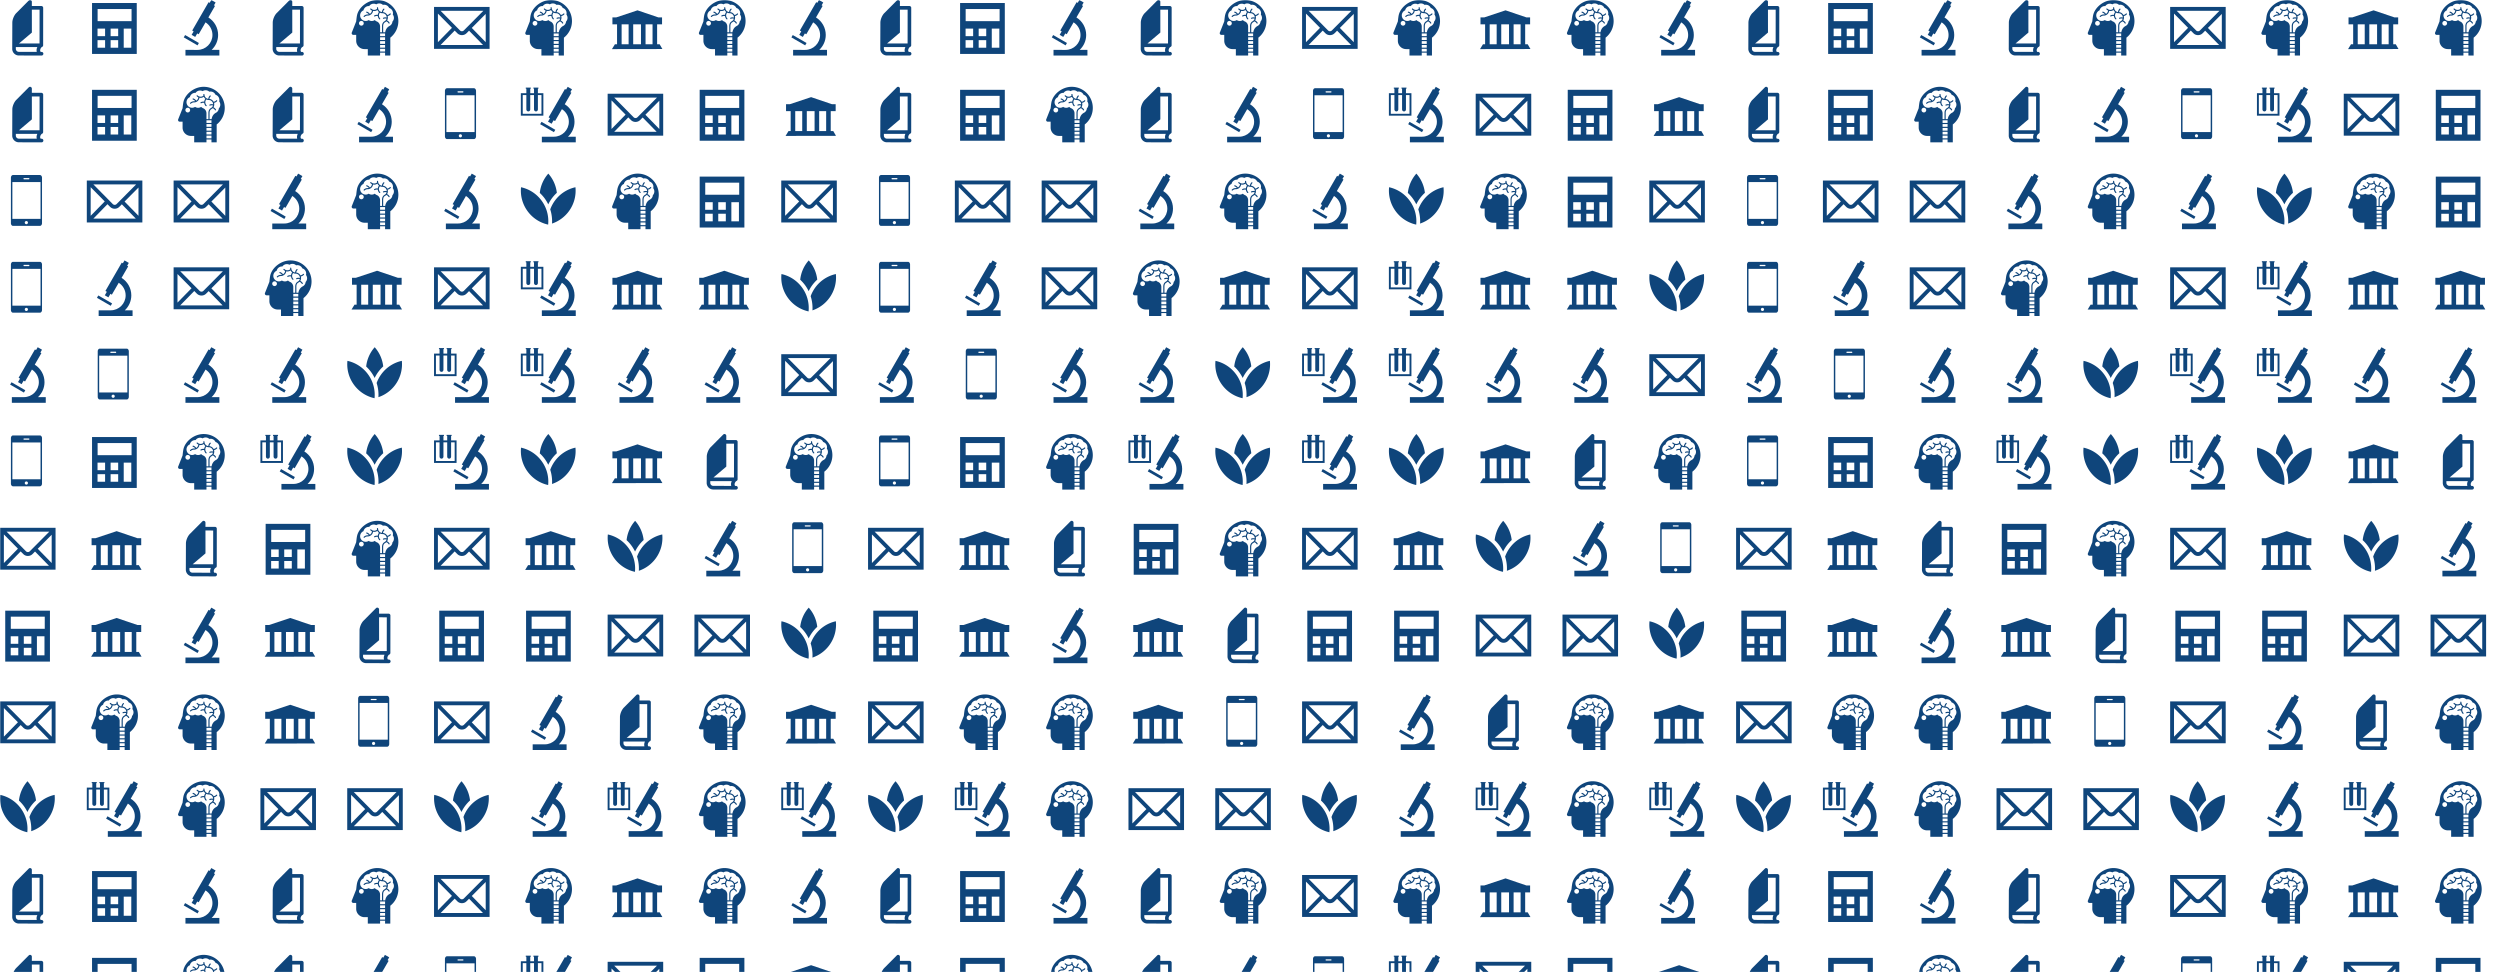 <svg xmlns="http://www.w3.org/2000/svg" version="1.1" xmlns:xlink="http://www.w3.org/1999/xlink" xmlns:svgjs="http://svgjs.dev/svgjs" width="1440" height="560" preserveAspectRatio="none" viewBox="0 0 1440 560"><g mask="url(&quot;#SvgjsMask1683&quot;)" fill="none"><use xlink:href="#SvgjsG1693" transform="translate(0, 0)" fill="#0f457b"></use><use xlink:href="#SvgjsG1693" transform="translate(0, 500)" fill="#0f457b"></use><use xlink:href="#SvgjsG1693" transform="translate(500, 0)" fill="#0f457b"></use><use xlink:href="#SvgjsG1693" transform="translate(500, 500)" fill="#0f457b"></use><use xlink:href="#SvgjsG1693" transform="translate(1000, 0)" fill="#0f457b"></use><use xlink:href="#SvgjsG1693" transform="translate(1000, 500)" fill="#0f457b"></use></g><defs><mask id="SvgjsMask1683"><rect width="1440" height="560" fill="#ffffff"></rect></mask><g id="SvgjsG1684"><path d="M11.974 14.95h-0.243c-0.142-0.162-0.195-0.364-0.152-0.614 0.071-0.413 0.364-0.754 0.504-0.803l-0.002-0.005a0.525 0.525 0 0 0 0.346-0.491l0.01-10.776c0-0.289-0.234-0.525-0.517-0.527 0 0-2.157-0.002-2.749-0.006l0.003-1.204c0-0.213-0.123-0.403-0.318-0.485a0.517 0.517 0 0 0-0.564 0.11L4.684 3.773C4.051 4.41 3.55 5.613 3.549 6.518L3.52 14.057c-0.002 1.054 0.844 1.918 1.892 1.923l6.56 0.02c0.285 0 0.518-0.235 0.518-0.521v-0.002c0-0.291-0.229-0.525-0.516-0.526M11.398 2.784c0 0.899-0.008 8.829-0.01 9.73h-5.912l3.702-3.137-0.007-6.597c0.336 0.002 1.916 0.004 2.227 0.004M4.557 14.06s0.002-0.434 0.002-0.498H10.75c-0.089 0.19-0.16 0.391-0.194 0.594-0.049 0.28-0.024 0.542 0.038 0.79l-5.179-0.016c-0.474 0-0.858-0.389-0.858-0.87"></path></g><g id="SvgjsG1686"><path d="M3.312 10.09l3.972 2.294-0.394 0.681L2.919 10.771 3.312 10.09z"></path><path d="M10.944 14.37c1.147-1.084 1.874-2.605 1.874-4.304 0-2.093-1.099-3.981-2.809-5.041l1.915-3.315-0.3-0.174L12.096 0.715 10.858 0 10.384 0.82l-0.317-0.183-4.708 8.156 0.411 0.238-0.584 1.01 1.035 0.597 0.584-1.01 0.41 0.237 1.98-3.429c1.214 0.774 1.993 2.13 1.993 3.63 0 2.373-1.932 4.304-4.305 4.304H3.413V16h9.766V14.37H10.944z"></path></g><g id="SvgjsG1689"><path d="M7.867 14.689a9.978 9.978 0 0 0-1.863-6.862A9.989 9.989 0 0 0 0.059 3.924 9.973 9.973 0 0 0 1.92 10.788a9.979 9.979 0 0 0 5.947 3.902z m-0.971-7.508a11.292 11.292 0 0 1 1 1.675 11.329 11.329 0 0 1 0.996-1.675 11.095 11.095 0 0 1 1.477-1.65A9.969 9.969 0 0 0 7.914 0a9.977 9.977 0 0 0-2.456 5.564 11.227 11.227 0 0 1 1.438 1.617z m8.833-3.258a9.988 9.988 0 0 0-5.945 3.904 10.058 10.058 0 0 0-1.314 2.479 11.075 11.075 0 0 1 0.513 4.081 9.966 9.966 0 0 0 4.886-3.599A9.973 9.973 0 0 0 15.729 3.924z" fill-rule="evenodd"></path></g><g id="SvgjsG1685"><path d="M11.675 13.031H3.563V2.436h8.112v10.595z m-4.054 1.54a0.457 0.457 0 1 1 0-0.912 0.457 0.457 0 0 1 0 0.912zM6.921 1.287h1.395c0.196 0 0.196 0.356 0 0.356h-1.397c-0.199 0-0.199-0.356 0-0.356zM11.495 0.409H3.744C3.413 0.409 3.143 0.761 3.143 1.191V14.276c0 0.427 0.267 0.779 0.601 0.778h7.751c0.332 0 0.604-0.35 0.605-0.778V1.191c0-0.432-0.272-0.782-0.605-0.782z" fill-rule="evenodd"></path></g><g id="SvgjsG1687"><path d="M16 14.068H0V2h16v12.068z m-14.107-1.117h12.214L10.088 8.837l-0.761 0.766c-0.33 0.329-0.801 0.518-1.297 0.517l-0.008 0c-0.498-0.002-0.971-0.195-1.299-0.529l-0.773-0.783-4.057 4.144zM1.116 3.916v8.233L5.165 8.014 1.116 3.916zM10.874 8.045l4.01 4.104V4.008l-4.01 4.037zM1.896 3.117l5.622 5.691c0.122 0.124 0.307 0.195 0.508 0.195h0.003c0.198 0 0.388-0.07 0.506-0.189L14.196 3.116H1.896z"></path></g><g id="SvgjsG1692"><path d="M5.952 10.09l3.972 2.294-0.394 0.681L5.559 10.771z"></path><path d="M13.584 14.37c1.147-1.084 1.874-2.605 1.874-4.304 0-2.093-1.099-3.981-2.809-5.041l1.915-3.315-0.3-0.174L14.736 0.715 13.498 0 13.024 0.82l-0.317-0.183-4.708 8.156 0.411 0.238-0.584 1.01 1.035 0.597 0.584-1.01 0.41 0.237 1.98-3.429c1.214 0.774 1.993 2.13 1.993 3.63 0 2.373-1.932 4.304-4.305 4.304H6.053V16h9.766V14.37H13.584zM4.916 1.838V0.545h0.159l-0.003-0.311h-1.451l0.003 0.311h0.171v1.293H2.712V0.545h0.158l-0.001-0.311H1.416l0.003 0.311h0.171v1.293H0v6.481h6.491V1.838h-1.576z m1.026 5.932H0.549V2.387h1.041v4.141c0 0.314 0.256 0.568 0.565 0.568 0.31-0.001 0.557-0.255 0.557-0.568V2.387h1.082v4.141c0 0.314 0.256 0.568 0.566 0.568 0.31-0.001 0.556-0.255 0.555-0.568V2.387h1.027v5.383z"></path></g><g id="SvgjsG1688"><path d="M1.507 0.867v14.666h12.877V0.867h-12.878z m3.76 12.876H3.087V11.564H5.267v2.179z m0-3.328H3.087V8.236H5.267v2.179z m3.768 3.328H6.856V11.564h2.179v2.179z m0-3.328H6.856V8.236h2.179v2.179z m3.775 3.328H10.631v-5.507h2.179v5.507z m0.08-7.65h-9.78V2.602h9.78V6.093z"></path></g><g id="SvgjsG1691"><path d="M8.655 0C5.901 0 3.36 2.069 2.833 4.347 2.715 4.854 2.582 6.177 2.582 6.177L1.318 9.37A0.469 0.469 0 0 0 1.28 9.561a0.488 0.488 0 0 0 0.489 0.488h0.814v1.697c0 1.324 1.07 2.396 2.392 2.396h0.952V16h3.535v-0.829h1.44V16h1.503V10.847c1.413-1.111 2.322-2.838 2.322-4.774C14.726 2.718 12.01 0 8.655 0zM4.077 7.387a0.682 0.682 0 0 1-0.682-0.682c0-0.375 0.306-0.68 0.682-0.68a0.681 0.681 0 0 1 0.679 0.68c0 0.377-0.306 0.682-0.68 0.682z m5.385 4.46h1.44v0.779h-1.44v-0.779z m0-1.108h1.44v0.778h-1.44V10.739z m0 2.215h1.44v0.78h-1.44v-0.78z m0 1.109h1.44v0.78h-1.44V14.062z m0-4.431h1.448c-0.003 0.057-0.009 0.113-0.009 0.172v0.607h-1.44V9.632z m3.986-4.488a1.557 1.557 0 0 1-0.427 1.071c-0.045 0.592-0.42 1.091-0.942 1.316v0.005c-0.637 0.372-1.019 1.005-1.135 1.766H10.354v-1.765c0.004-0.55 0.177-0.902 0.539-1.119a1.907 1.907 0 0 0 0.356-0.26 1.229 1.229 0 0 1 0.659 0.556c0.032 0.053 0.088 0.083 0.144 0.082 0.027 0 0.055-0.007 0.08-0.021a0.163 0.163 0 0 0 0.064-0.224h-0.001a1.563 1.563 0 0 0-0.721-0.657c0.15-0.231 0.234-0.506 0.23-0.837 0-0.002 0.002-0.003 0.003-0.006 0-0.149-0.022-0.294-0.062-0.431a1.572 1.572 0 0 0 0.871-0.486 0.164 0.164 0 0 0-0.011-0.234 0.164 0.164 0 0 0-0.232 0.011 1.248 1.248 0 0 1-0.755 0.396c-0.24-0.444-0.686-0.76-1.209-0.818a1.235 1.235 0 0 1 0.353-0.724 0.166 0.166 0 0 0 0-0.233 0.166 0.166 0 0 0-0.234 0 1.572 1.572 0 0 0-0.45 0.937 1.244 1.244 0 0 1-1.088-1.234c0-0.09-0.075-0.165-0.163-0.165-0.093 0-0.166 0.075-0.167 0.165 0 0.107 0.01 0.21 0.031 0.31a1.24 1.24 0 0 1-1.235 0.229s-0.002 0-0.003-0.001a1.225 1.225 0 0 1-0.453-0.289c-0.063-0.064-0.168-0.064-0.233 0-0.065 0.064-0.065 0.168 0 0.233a1.59 1.59 0 0 0 0.452 0.316c-0.033 0.411-0.271 0.764-0.605 0.963a1.578 1.578 0 0 0-0.84-0.639 0.166 0.166 0 0 0-0.209 0.107c-0.024 0.087 0.02 0.179 0.108 0.207a1.247 1.247 0 0 1 0.63 0.455 1.221 1.221 0 0 1-0.32 0.042h-0.02a1.568 1.568 0 0 0-1.096 0.444 0.161 0.161 0 0 0-0.003 0.233 0.162 0.162 0 0 0 0.231 0.003 1.236 1.236 0 0 1 0.868-0.35h0.019c0.794 0 1.453-0.591 1.557-1.358 0.113 0.024 0.226 0.038 0.34 0.038A1.574 1.574 0 0 0 8.699 2.88a1.558 1.558 0 0 0 0.45 0.583 1.556 1.556 0 0 0-0.341 0.82 1.622 1.622 0 0 0-0.256-0.021 1.557 1.557 0 0 0-0.736 0.185c-0.08 0.043-0.111 0.142-0.068 0.224 0.03 0.055 0.088 0.087 0.147 0.087a0.144 0.144 0 0 0 0.075-0.02 1.25 1.25 0 0 1 0.583-0.146c0.087 0 0.173 0.01 0.256 0.027a1.576 1.576 0 0 0 0.428 0.92c0.033 0.034 0.076 0.051 0.118 0.051 0.04 0 0.082-0.015 0.115-0.046 0.067-0.063 0.069-0.167 0.005-0.232h-0.001a1.253 1.253 0 0 1-0.345-0.829c0-0.004 0.001-0.008 0-0.013v-0.018a1.237 1.237 0 0 1 0.299-0.81 1.57 1.57 0 0 0 0.701 0.166s0.001 0 0.003 0h0.003a1.244 1.244 0 0 1 1.241 1.24 1.566 1.566 0 0 0-0.401-0.052c-0.196 0-0.395 0.036-0.587 0.114a0.164 0.164 0 0 0-0.091 0.215c0.035 0.084 0.129 0.125 0.214 0.09a1.247 1.247 0 0 1 0.464-0.091c0.124 0 0.248 0.019 0.363 0.055a0.953 0.953 0 0 1-0.242 0.464 0.14 0.14 0 0 0-0.025 0.029c-0.094 0.092-0.207 0.177-0.346 0.262-0.477 0.278-0.706 0.784-0.701 1.403V9.301h-0.563V7.624c0-0.616-0.386-1.201-0.873-1.409-0.232-0.09-0.474-0.241-0.65-0.438a1.558 1.558 0 0 1-0.878 0.271 1.555 1.555 0 0 1-0.877-0.269 1.581 1.581 0 0 1-0.87 0.26c-0.883 0-1.596-0.715-1.597-1.597 0-0.659 0.398-1.224 0.969-1.467 0.154-0.703 0.777-1.229 1.527-1.23 0.04 0 0.076 0.003 0.113 0.006a1.567 1.567 0 0 1 1.295-0.684c0.266 0 0.516 0.066 0.736 0.185a1.558 1.558 0 0 1 1.925 0.158 1.553 1.553 0 0 1 0.365-0.044c0.633 0 1.18 0.381 1.424 0.926 0.642 0.195 1.11 0.79 1.11 1.496a1.576 1.576 0 0 1-0.054 0.408 1.561 1.561 0 0 1 0.321 0.948z"></path></g><g id="SvgjsG1690"><path d="M6.041 12.752H4.028v-5.742h2.013v5.742z m4.878-5.742h2.014v5.742H10.919v-5.742z m-3.559 0H9.6v5.742H7.36v-5.742z m-5.271 5.742L1.244 14.144l14.525-0.025-0.791-1.369h-0.729v-5.742h1.422V5.008H14.596L8.596 2.974l-6.116 2.034h-1.102v2h1.333v5.742h-0.622z" fill-rule="evenodd"></path></g><g id="SvgjsG1693"><use xlink:href="#SvgjsG1684" transform="translate(0, 0) scale(2)" fill="#0f457b"></use><use xlink:href="#SvgjsG1684" transform="translate(0, 50) scale(2)" fill="#0f457b"></use><use xlink:href="#SvgjsG1685" transform="translate(0, 100) scale(2)" fill="#0f457b"></use><use xlink:href="#SvgjsG1685" transform="translate(0, 150) scale(2)" fill="#0f457b"></use><use xlink:href="#SvgjsG1686" transform="translate(0, 200) scale(2)" fill="#0f457b"></use><use xlink:href="#SvgjsG1685" transform="translate(0, 250) scale(2)" fill="#0f457b"></use><use xlink:href="#SvgjsG1687" transform="translate(0, 300) scale(2)" fill="#0f457b"></use><use xlink:href="#SvgjsG1688" transform="translate(0, 350) scale(2)" fill="#0f457b"></use><use xlink:href="#SvgjsG1687" transform="translate(0, 400) scale(2)" fill="#0f457b"></use><use xlink:href="#SvgjsG1689" transform="translate(0, 450) scale(2)" fill="#0f457b"></use><use xlink:href="#SvgjsG1688" transform="translate(50, 0) scale(2)" fill="#0f457b"></use><use xlink:href="#SvgjsG1688" transform="translate(50, 50) scale(2)" fill="#0f457b"></use><use xlink:href="#SvgjsG1687" transform="translate(50, 100) scale(2)" fill="#0f457b"></use><use xlink:href="#SvgjsG1686" transform="translate(50, 150) scale(2)" fill="#0f457b"></use><use xlink:href="#SvgjsG1685" transform="translate(50, 200) scale(2)" fill="#0f457b"></use><use xlink:href="#SvgjsG1688" transform="translate(50, 250) scale(2)" fill="#0f457b"></use><use xlink:href="#SvgjsG1690" transform="translate(50, 300) scale(2)" fill="#0f457b"></use><use xlink:href="#SvgjsG1690" transform="translate(50, 350) scale(2)" fill="#0f457b"></use><use xlink:href="#SvgjsG1691" transform="translate(50, 400) scale(2)" fill="#0f457b"></use><use xlink:href="#SvgjsG1692" transform="translate(50, 450) scale(2)" fill="#0f457b"></use><use xlink:href="#SvgjsG1686" transform="translate(100, 0) scale(2)" fill="#0f457b"></use><use xlink:href="#SvgjsG1691" transform="translate(100, 50) scale(2)" fill="#0f457b"></use><use xlink:href="#SvgjsG1687" transform="translate(100, 100) scale(2)" fill="#0f457b"></use><use xlink:href="#SvgjsG1687" transform="translate(100, 150) scale(2)" fill="#0f457b"></use><use xlink:href="#SvgjsG1686" transform="translate(100, 200) scale(2)" fill="#0f457b"></use><use xlink:href="#SvgjsG1691" transform="translate(100, 250) scale(2)" fill="#0f457b"></use><use xlink:href="#SvgjsG1684" transform="translate(100, 300) scale(2)" fill="#0f457b"></use><use xlink:href="#SvgjsG1686" transform="translate(100, 350) scale(2)" fill="#0f457b"></use><use xlink:href="#SvgjsG1691" transform="translate(100, 400) scale(2)" fill="#0f457b"></use><use xlink:href="#SvgjsG1691" transform="translate(100, 450) scale(2)" fill="#0f457b"></use><use xlink:href="#SvgjsG1684" transform="translate(150, 0) scale(2)" fill="#0f457b"></use><use xlink:href="#SvgjsG1684" transform="translate(150, 50) scale(2)" fill="#0f457b"></use><use xlink:href="#SvgjsG1686" transform="translate(150, 100) scale(2)" fill="#0f457b"></use><use xlink:href="#SvgjsG1691" transform="translate(150, 150) scale(2)" fill="#0f457b"></use><use xlink:href="#SvgjsG1686" transform="translate(150, 200) scale(2)" fill="#0f457b"></use><use xlink:href="#SvgjsG1692" transform="translate(150, 250) scale(2)" fill="#0f457b"></use><use xlink:href="#SvgjsG1688" transform="translate(150, 300) scale(2)" fill="#0f457b"></use><use xlink:href="#SvgjsG1690" transform="translate(150, 350) scale(2)" fill="#0f457b"></use><use xlink:href="#SvgjsG1690" transform="translate(150, 400) scale(2)" fill="#0f457b"></use><use xlink:href="#SvgjsG1687" transform="translate(150, 450) scale(2)" fill="#0f457b"></use><use xlink:href="#SvgjsG1691" transform="translate(200, 0) scale(2)" fill="#0f457b"></use><use xlink:href="#SvgjsG1686" transform="translate(200, 50) scale(2)" fill="#0f457b"></use><use xlink:href="#SvgjsG1691" transform="translate(200, 100) scale(2)" fill="#0f457b"></use><use xlink:href="#SvgjsG1690" transform="translate(200, 150) scale(2)" fill="#0f457b"></use><use xlink:href="#SvgjsG1689" transform="translate(200, 200) scale(2)" fill="#0f457b"></use><use xlink:href="#SvgjsG1689" transform="translate(200, 250) scale(2)" fill="#0f457b"></use><use xlink:href="#SvgjsG1691" transform="translate(200, 300) scale(2)" fill="#0f457b"></use><use xlink:href="#SvgjsG1684" transform="translate(200, 350) scale(2)" fill="#0f457b"></use><use xlink:href="#SvgjsG1685" transform="translate(200, 400) scale(2)" fill="#0f457b"></use><use xlink:href="#SvgjsG1687" transform="translate(200, 450) scale(2)" fill="#0f457b"></use><use xlink:href="#SvgjsG1687" transform="translate(250, 0) scale(2)" fill="#0f457b"></use><use xlink:href="#SvgjsG1685" transform="translate(250, 50) scale(2)" fill="#0f457b"></use><use xlink:href="#SvgjsG1686" transform="translate(250, 100) scale(2)" fill="#0f457b"></use><use xlink:href="#SvgjsG1687" transform="translate(250, 150) scale(2)" fill="#0f457b"></use><use xlink:href="#SvgjsG1692" transform="translate(250, 200) scale(2)" fill="#0f457b"></use><use xlink:href="#SvgjsG1692" transform="translate(250, 250) scale(2)" fill="#0f457b"></use><use xlink:href="#SvgjsG1687" transform="translate(250, 300) scale(2)" fill="#0f457b"></use><use xlink:href="#SvgjsG1688" transform="translate(250, 350) scale(2)" fill="#0f457b"></use><use xlink:href="#SvgjsG1687" transform="translate(250, 400) scale(2)" fill="#0f457b"></use><use xlink:href="#SvgjsG1689" transform="translate(250, 450) scale(2)" fill="#0f457b"></use><use xlink:href="#SvgjsG1691" transform="translate(300, 0) scale(2)" fill="#0f457b"></use><use xlink:href="#SvgjsG1692" transform="translate(300, 50) scale(2)" fill="#0f457b"></use><use xlink:href="#SvgjsG1689" transform="translate(300, 100) scale(2)" fill="#0f457b"></use><use xlink:href="#SvgjsG1692" transform="translate(300, 150) scale(2)" fill="#0f457b"></use><use xlink:href="#SvgjsG1692" transform="translate(300, 200) scale(2)" fill="#0f457b"></use><use xlink:href="#SvgjsG1689" transform="translate(300, 250) scale(2)" fill="#0f457b"></use><use xlink:href="#SvgjsG1690" transform="translate(300, 300) scale(2)" fill="#0f457b"></use><use xlink:href="#SvgjsG1688" transform="translate(300, 350) scale(2)" fill="#0f457b"></use><use xlink:href="#SvgjsG1686" transform="translate(300, 400) scale(2)" fill="#0f457b"></use><use xlink:href="#SvgjsG1686" transform="translate(300, 450) scale(2)" fill="#0f457b"></use><use xlink:href="#SvgjsG1690" transform="translate(350, 0) scale(2)" fill="#0f457b"></use><use xlink:href="#SvgjsG1687" transform="translate(350, 50) scale(2)" fill="#0f457b"></use><use xlink:href="#SvgjsG1691" transform="translate(350, 100) scale(2)" fill="#0f457b"></use><use xlink:href="#SvgjsG1690" transform="translate(350, 150) scale(2)" fill="#0f457b"></use><use xlink:href="#SvgjsG1686" transform="translate(350, 200) scale(2)" fill="#0f457b"></use><use xlink:href="#SvgjsG1690" transform="translate(350, 250) scale(2)" fill="#0f457b"></use><use xlink:href="#SvgjsG1689" transform="translate(350, 300) scale(2)" fill="#0f457b"></use><use xlink:href="#SvgjsG1687" transform="translate(350, 350) scale(2)" fill="#0f457b"></use><use xlink:href="#SvgjsG1684" transform="translate(350, 400) scale(2)" fill="#0f457b"></use><use xlink:href="#SvgjsG1692" transform="translate(350, 450) scale(2)" fill="#0f457b"></use><use xlink:href="#SvgjsG1691" transform="translate(400, 0) scale(2)" fill="#0f457b"></use><use xlink:href="#SvgjsG1688" transform="translate(400, 50) scale(2)" fill="#0f457b"></use><use xlink:href="#SvgjsG1688" transform="translate(400, 100) scale(2)" fill="#0f457b"></use><use xlink:href="#SvgjsG1690" transform="translate(400, 150) scale(2)" fill="#0f457b"></use><use xlink:href="#SvgjsG1686" transform="translate(400, 200) scale(2)" fill="#0f457b"></use><use xlink:href="#SvgjsG1684" transform="translate(400, 250) scale(2)" fill="#0f457b"></use><use xlink:href="#SvgjsG1686" transform="translate(400, 300) scale(2)" fill="#0f457b"></use><use xlink:href="#SvgjsG1687" transform="translate(400, 350) scale(2)" fill="#0f457b"></use><use xlink:href="#SvgjsG1691" transform="translate(400, 400) scale(2)" fill="#0f457b"></use><use xlink:href="#SvgjsG1691" transform="translate(400, 450) scale(2)" fill="#0f457b"></use><use xlink:href="#SvgjsG1686" transform="translate(450, 0) scale(2)" fill="#0f457b"></use><use xlink:href="#SvgjsG1690" transform="translate(450, 50) scale(2)" fill="#0f457b"></use><use xlink:href="#SvgjsG1687" transform="translate(450, 100) scale(2)" fill="#0f457b"></use><use xlink:href="#SvgjsG1689" transform="translate(450, 150) scale(2)" fill="#0f457b"></use><use xlink:href="#SvgjsG1687" transform="translate(450, 200) scale(2)" fill="#0f457b"></use><use xlink:href="#SvgjsG1691" transform="translate(450, 250) scale(2)" fill="#0f457b"></use><use xlink:href="#SvgjsG1685" transform="translate(450, 300) scale(2)" fill="#0f457b"></use><use xlink:href="#SvgjsG1689" transform="translate(450, 350) scale(2)" fill="#0f457b"></use><use xlink:href="#SvgjsG1690" transform="translate(450, 400) scale(2)" fill="#0f457b"></use><use xlink:href="#SvgjsG1692" transform="translate(450, 450) scale(2)" fill="#0f457b"></use></g></defs></svg>